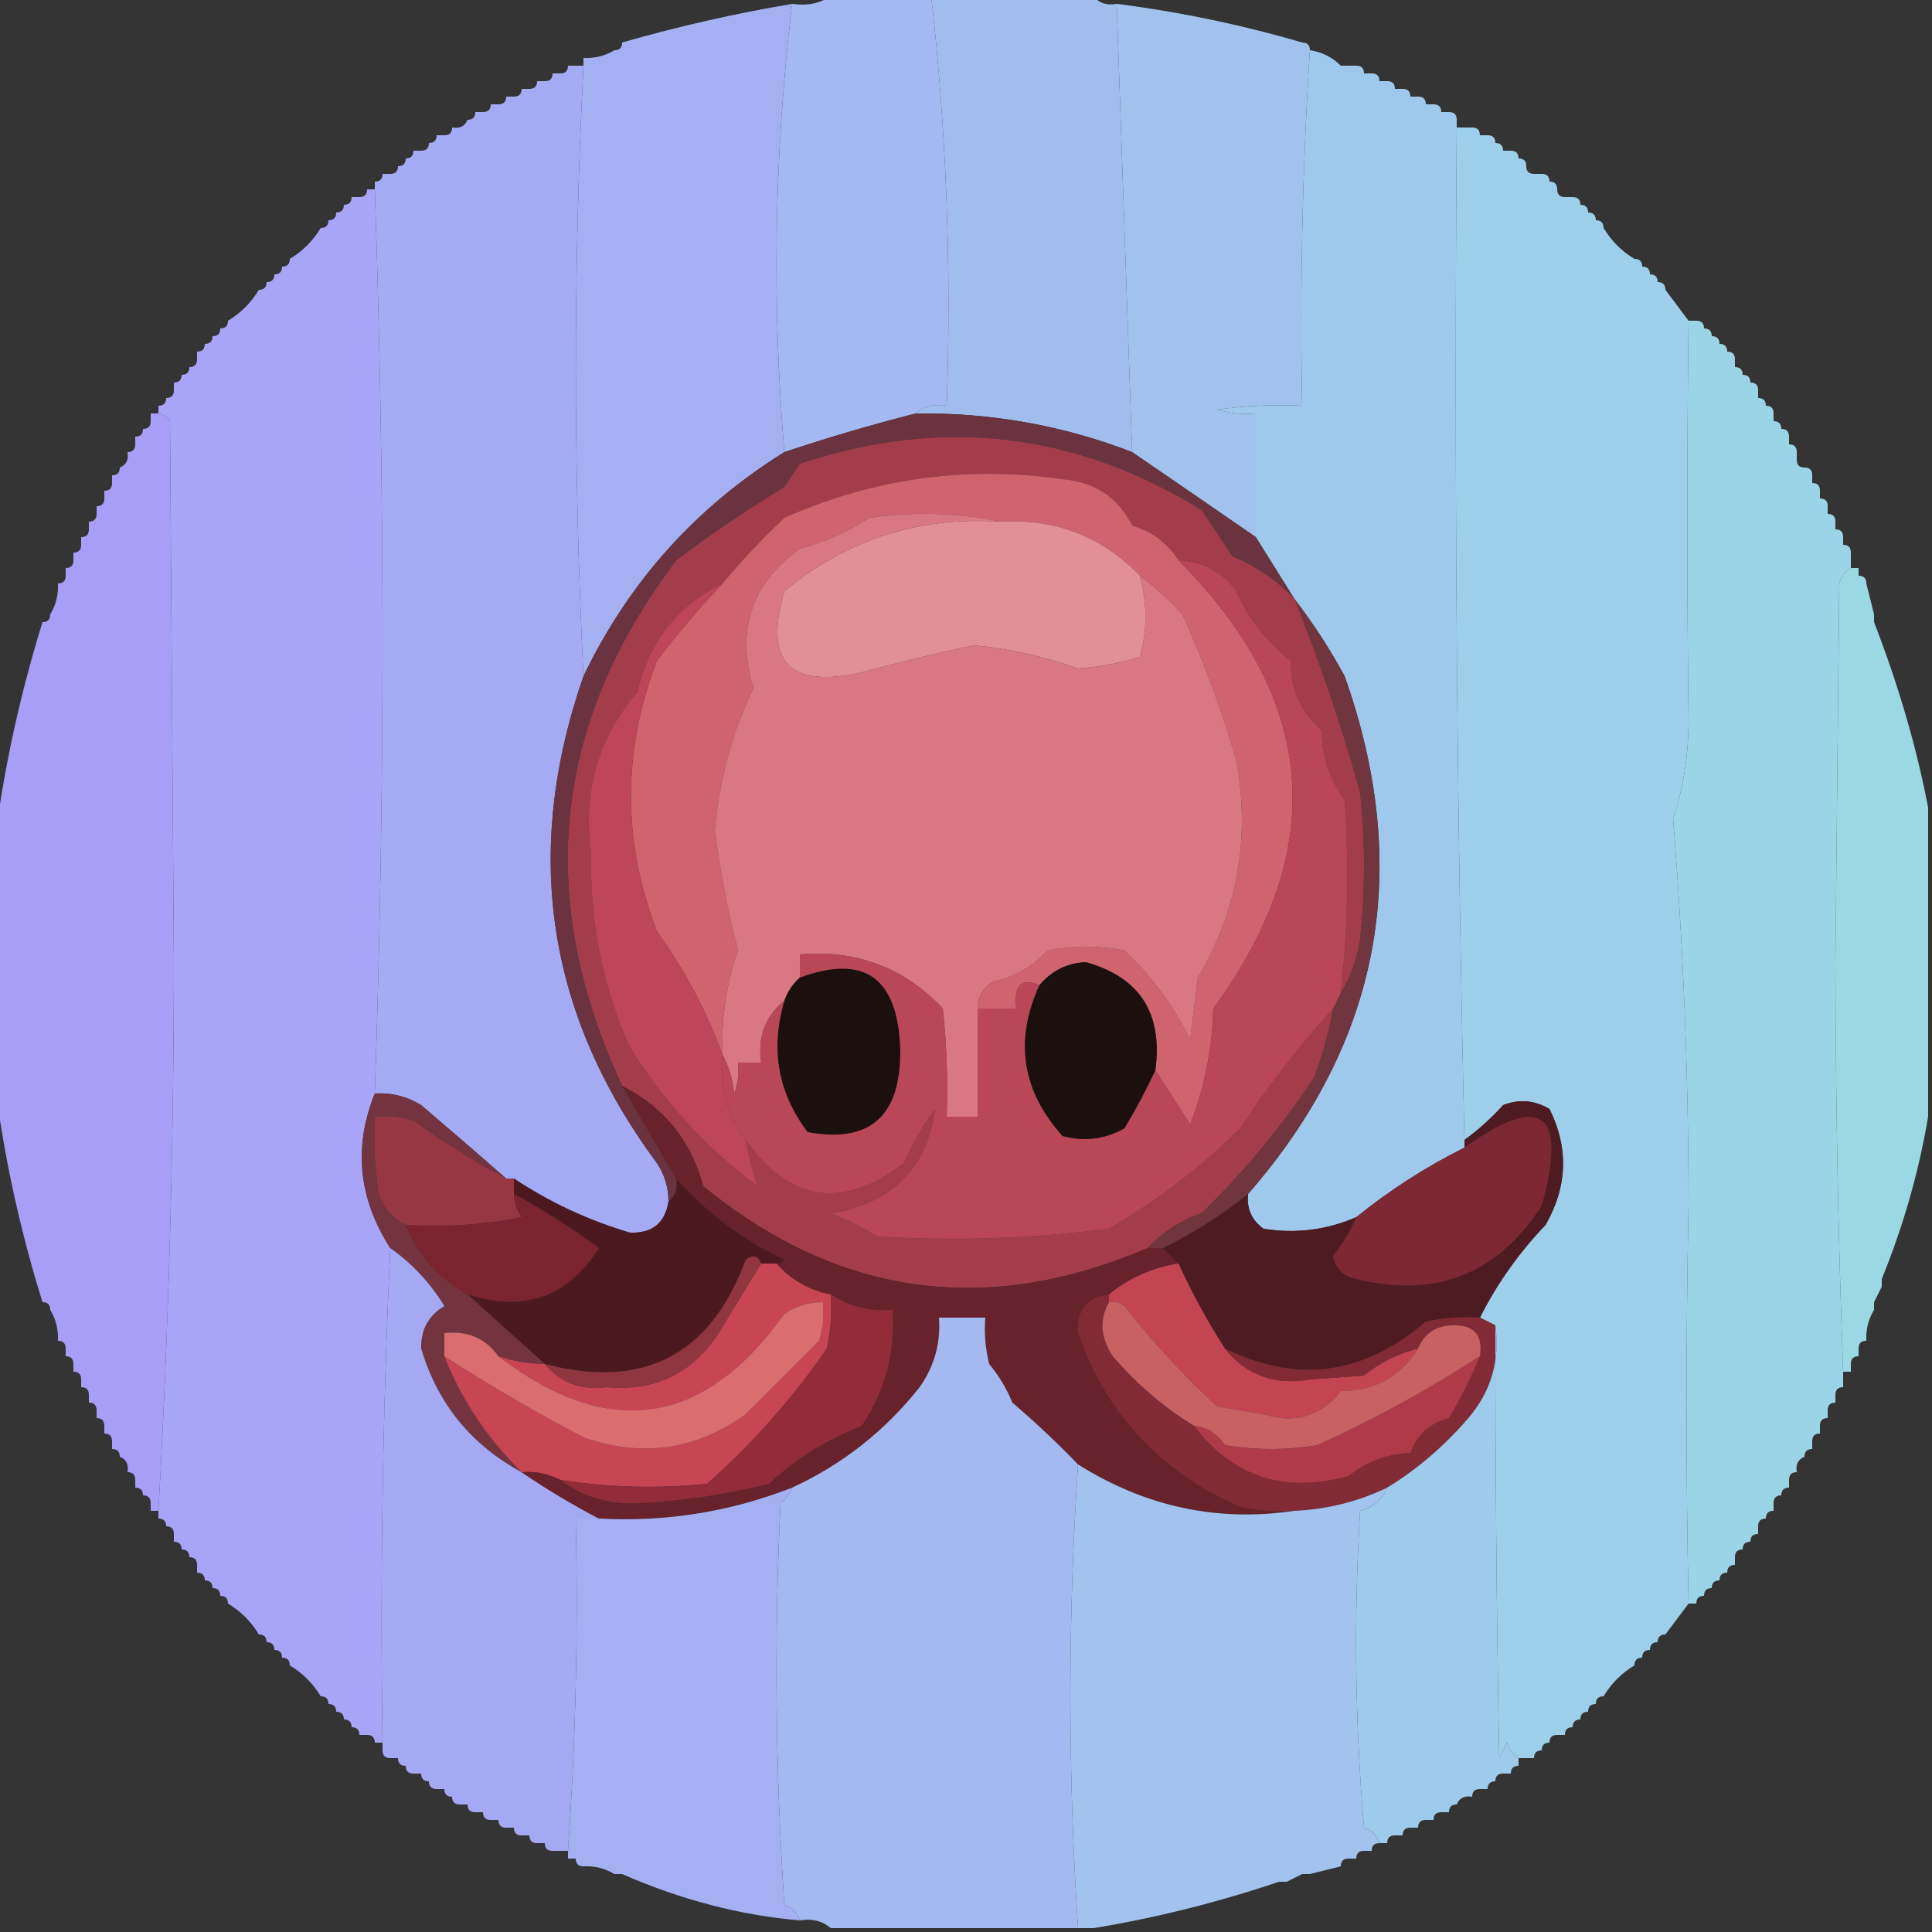 <?xml version="1.0" encoding="UTF-8"?>
<!DOCTYPE svg PUBLIC "-//W3C//DTD SVG 1.1//EN" "http://www.w3.org/Graphics/SVG/1.1/DTD/svg11.dtd">
<svg xmlns="http://www.w3.org/2000/svg" version="1.1" width="250px" height="250px" style="shape-rendering:geometricPrecision; text-rendering:geometricPrecision; image-rendering:optimizeQuality; fill-rule:evenodd; clip-rule:evenodd" xmlns:xlink="http://www.w3.org/1999/xlink">
<rect width="100%" height="100%" fill="#333333" stroke="none"/>
<g><path style="opacity:0.004" fill="#fefefe" d="M -0.5,-0.5 C 35.5,-0.5 71.5,-0.5 107.5,-0.5C 106.081,0.451 104.415,0.784 102.5,0.5C 95.072,1.754 87.738,3.421 80.5,5.5C 79.833,5.5 79.5,5.833 79.5,6.5C 78.292,7.234 76.959,7.567 75.5,7.5C 74.833,7.5 74.5,7.833 74.5,8.5C 74.167,8.5 73.833,8.5 73.5,8.5C 72.833,8.5 72.5,8.833 72.5,9.5C 72.167,9.5 71.833,9.5 71.5,9.5C 70.833,9.5 70.5,9.833 70.5,10.5C 70.167,10.5 69.833,10.5 69.5,10.5C 68.833,10.5 68.5,10.833 68.5,11.5C 68.167,11.5 67.833,11.5 67.5,11.5C 66.833,11.5 66.5,11.833 66.5,12.5C 66.167,12.5 65.833,12.5 65.5,12.5C 64.833,12.5 64.5,12.833 64.5,13.5C 64.167,13.5 63.833,13.5 63.5,13.5C 62.833,13.5 62.5,13.833 62.5,14.5C 62.167,14.5 61.833,14.5 61.5,14.5C 60.833,14.5 60.5,14.833 60.5,15.5C 59.508,15.328 58.842,15.662 58.5,16.5C 57.833,16.5 57.5,16.833 57.5,17.5C 57.167,17.5 56.833,17.5 56.5,17.5C 55.833,17.5 55.5,17.833 55.5,18.5C 54.833,18.5 54.5,18.833 54.5,19.5C 54.167,19.5 53.833,19.5 53.5,19.5C 52.833,19.5 52.5,19.833 52.5,20.5C 51.833,20.5 51.5,20.833 51.5,21.5C 51.5,22.167 51.167,22.5 50.5,22.5C 50.167,21.167 49.833,21.167 49.5,22.5C 48.833,22.5 48.5,22.833 48.5,23.5C 47.833,23.5 47.5,23.833 47.5,24.5C 47.5,25.167 47.167,25.5 46.5,25.5C 46.167,24.167 45.833,24.167 45.5,25.5C 44.833,25.5 44.5,25.833 44.5,26.5C 43.833,26.5 43.5,26.833 43.5,27.5C 42.833,27.5 42.5,27.833 42.5,28.5C 41.833,28.5 41.5,28.833 41.5,29.5C 39.167,29.833 37.833,31.167 37.5,33.5C 36.833,33.5 36.5,33.833 36.5,34.5C 35.833,34.5 35.5,34.833 35.5,35.5C 34.833,35.5 34.5,35.833 34.5,36.5C 33.833,36.5 33.5,36.833 33.5,37.5C 31.167,37.833 29.833,39.167 29.5,41.5C 28.833,41.5 28.5,41.833 28.5,42.5C 27.833,42.5 27.5,42.833 27.5,43.5C 26.833,43.5 26.5,43.833 26.5,44.5C 25.833,44.5 25.5,44.833 25.5,45.5C 24.167,45.833 24.167,46.167 25.5,46.5C 25.5,47.167 25.167,47.5 24.5,47.5C 23.833,47.5 23.5,47.833 23.5,48.5C 22.833,48.5 22.5,48.833 22.5,49.5C 21.167,49.833 21.167,50.167 22.5,50.5C 22.5,51.167 22.167,51.5 21.5,51.5C 20.833,51.5 20.5,51.833 20.5,52.5C 19.833,52.5 19.5,52.833 19.5,53.5C 19.5,53.833 19.5,54.167 19.5,54.5C 18.833,54.5 18.5,54.833 18.5,55.5C 17.833,55.5 17.5,55.833 17.5,56.5C 17.5,56.833 17.5,57.167 17.5,57.5C 16.833,57.5 16.5,57.833 16.5,58.5C 15.662,58.842 15.328,59.508 15.5,60.5C 14.833,60.5 14.5,60.833 14.5,61.5C 14.5,61.833 14.5,62.167 14.5,62.5C 13.833,62.5 13.5,62.833 13.5,63.5C 13.5,63.833 13.5,64.167 13.5,64.5C 12.833,64.5 12.5,64.833 12.5,65.5C 12.5,65.833 12.5,66.167 12.5,66.5C 11.833,66.5 11.5,66.833 11.5,67.5C 11.5,67.833 11.5,68.167 11.5,68.5C 10.833,68.5 10.5,68.833 10.5,69.5C 10.5,69.833 10.5,70.167 10.5,70.5C 9.833,70.5 9.5,70.833 9.5,71.5C 9.5,71.833 9.5,72.167 9.5,72.5C 8.833,72.5 8.5,72.833 8.5,73.5C 8.5,73.833 8.5,74.167 8.5,74.5C 7.833,74.5 7.5,74.833 7.5,75.5C 7.567,76.959 7.234,78.292 6.5,79.5C 5.833,79.5 5.5,79.833 5.5,80.5C 2.68,89.631 0.68,98.631 -0.5,107.5C -0.5,71.5 -0.5,35.5 -0.5,-0.5 Z"/></g>
<g><path style="opacity:0.998" fill="#a4b8f1" d="M 107.5,-0.5 C 111.833,-0.5 116.167,-0.5 120.5,-0.5C 122.465,16.93 123.132,34.596 122.5,52.5C 120.901,52.232 119.568,52.566 118.5,53.5C 112.833,54.942 107.166,56.609 101.5,58.5C 99.862,39.076 100.195,19.743 102.5,0.5C 104.415,0.784 106.081,0.451 107.5,-0.5 Z"/></g>
<g><path style="opacity:0.995" fill="#a2beef" d="M 120.5,-0.5 C 127.5,-0.5 134.5,-0.5 141.5,-0.5C 142.209,0.404 143.209,0.737 144.5,0.5C 145.167,19.833 145.833,39.167 146.5,58.5C 137.568,55.049 128.235,53.382 118.5,53.5C 119.568,52.566 120.901,52.232 122.5,52.5C 123.132,34.596 122.465,16.93 120.5,-0.5 Z"/></g>
<g><path style="opacity:0.004" fill="#fefefe" d="M 141.5,-0.5 C 177.5,-0.5 213.5,-0.5 249.5,-0.5C 249.5,34.5 249.5,69.5 249.5,104.5C 248,96.673 245.667,88.673 242.5,80.5C 243.833,80.167 243.833,79.833 242.5,79.5C 242.167,78.167 241.833,76.833 241.5,75.5C 241.5,74.833 241.167,74.5 240.5,74.5C 240.5,74.167 240.5,73.833 240.5,73.5C 240.5,72.833 240.167,72.5 239.5,72.5C 239.5,72.167 239.5,71.833 239.5,71.5C 239.5,70.833 239.167,70.5 238.5,70.5C 238.5,70.167 238.5,69.833 238.5,69.5C 238.5,68.833 238.167,68.5 237.5,68.5C 237.5,68.167 237.5,67.833 237.5,67.5C 237.5,66.833 237.167,66.5 236.5,66.5C 236.5,66.167 236.5,65.833 236.5,65.5C 236.5,64.833 236.167,64.5 235.5,64.5C 235.5,64.167 235.5,63.833 235.5,63.5C 235.5,62.833 235.167,62.5 234.5,62.5C 234.5,62.167 234.5,61.833 234.5,61.5C 234.5,60.833 234.167,60.5 233.5,60.5C 232.833,60.5 232.5,60.167 232.5,59.5C 233.833,59.167 233.833,58.833 232.5,58.5C 232.5,57.833 232.167,57.5 231.5,57.5C 231.5,57.167 231.5,56.833 231.5,56.5C 231.5,55.833 231.167,55.5 230.5,55.5C 230.5,54.833 230.167,54.5 229.5,54.5C 229.5,54.167 229.5,53.833 229.5,53.5C 229.5,52.833 229.167,52.5 228.5,52.5C 228.5,51.833 228.167,51.5 227.5,51.5C 227.5,51.167 227.5,50.833 227.5,50.5C 227.5,49.833 227.167,49.5 226.5,49.5C 226.5,48.833 226.167,48.5 225.5,48.5C 225.5,47.833 225.167,47.5 224.5,47.5C 224.5,47.167 224.5,46.833 224.5,46.5C 224.5,45.833 224.167,45.5 223.5,45.5C 223.5,44.833 223.167,44.5 222.5,44.5C 222.5,43.833 222.167,43.5 221.5,43.5C 221.5,42.833 221.167,42.5 220.5,42.5C 220.5,41.833 220.167,41.5 219.5,41.5C 219.167,39.167 217.833,37.833 215.5,37.5C 215.5,36.833 215.167,36.5 214.5,36.5C 214.5,35.833 214.167,35.5 213.5,35.5C 213.5,34.833 213.167,34.5 212.5,34.5C 212.5,33.833 212.167,33.5 211.5,33.5C 211.167,31.167 209.833,29.833 207.5,29.5C 207.5,28.833 207.167,28.5 206.5,28.5C 206.5,27.833 206.167,27.5 205.5,27.5C 205.5,26.833 205.167,26.5 204.5,26.5C 204.5,25.833 204.167,25.5 203.5,25.5C 203.167,24.167 202.833,24.167 202.5,25.5C 201.833,25.5 201.5,25.167 201.5,24.5C 201.5,23.833 201.167,23.5 200.5,23.5C 200.5,22.833 200.167,22.5 199.5,22.5C 199.167,21.167 198.833,21.167 198.5,22.5C 197.833,22.5 197.5,22.167 197.5,21.5C 197.5,20.833 197.167,20.5 196.5,20.5C 196.5,19.833 196.167,19.5 195.5,19.5C 195.167,19.5 194.833,19.5 194.5,19.5C 194.5,18.833 194.167,18.5 193.5,18.5C 193.5,17.833 193.167,17.5 192.5,17.5C 192.167,17.5 191.833,17.5 191.5,17.5C 191.5,16.833 191.167,16.5 190.5,16.5C 190.158,15.662 189.492,15.328 188.5,15.5C 188.5,14.833 188.167,14.5 187.5,14.5C 187.167,14.5 186.833,14.5 186.5,14.5C 186.5,13.833 186.167,13.5 185.5,13.5C 185.167,13.5 184.833,13.5 184.5,13.5C 184.5,12.833 184.167,12.5 183.5,12.5C 183.167,12.5 182.833,12.5 182.5,12.5C 182.5,11.833 182.167,11.5 181.5,11.5C 181.167,11.5 180.833,11.5 180.5,11.5C 180.5,10.833 180.167,10.5 179.5,10.5C 179.167,10.5 178.833,10.5 178.5,10.5C 178.5,9.833 178.167,9.5 177.5,9.5C 177.167,9.5 176.833,9.5 176.5,9.5C 176.5,8.833 176.167,8.5 175.5,8.5C 175.167,8.5 174.833,8.5 174.5,8.5C 174.167,7.167 173.833,7.167 173.5,8.5C 172.395,7.4 171.062,6.733 169.5,6.5C 169.5,5.833 169.167,5.5 168.5,5.5C 160.631,3.199 152.631,1.533 144.5,0.5C 143.209,0.737 142.209,0.404 141.5,-0.5 Z"/></g>
<g><path style="opacity:0.996" fill="#a1c3ee" d="M 144.5,0.5 C 152.631,1.533 160.631,3.199 168.5,5.5C 169.167,5.5 169.5,5.833 169.5,6.5C 168.531,21.785 168.198,37.119 168.5,52.5C 164.818,52.335 161.152,52.501 157.5,53C 159.134,53.493 160.801,53.66 162.5,53.5C 162.5,58.833 162.5,64.167 162.5,69.5C 157.144,65.8 151.81,62.134 146.5,58.5C 145.833,39.167 145.167,19.833 144.5,0.5 Z"/></g>
<g><path style="opacity:0.994" fill="#a5b1f3" d="M 102.5,0.5 C 100.195,19.743 99.862,39.076 101.5,58.5C 90.012,65.654 81.346,75.32 75.5,87.5C 74.185,60.793 74.185,34.459 75.5,8.5C 75.5,8.167 75.5,7.833 75.5,7.5C 76.959,7.567 78.292,7.234 79.5,6.5C 80.167,6.5 80.5,6.167 80.5,5.5C 87.738,3.421 95.072,1.754 102.5,0.5 Z"/></g>
<g><path style="opacity:0.998" fill="#9fc9ec" d="M 169.5,6.5 C 171.062,6.733 172.395,7.4 173.5,8.5C 173.833,8.5 174.167,8.5 174.5,8.5C 174.833,8.5 175.167,8.5 175.5,8.5C 176.167,8.5 176.5,8.833 176.5,9.5C 176.833,9.5 177.167,9.5 177.5,9.5C 178.167,9.5 178.5,9.833 178.5,10.5C 178.833,10.5 179.167,10.5 179.5,10.5C 180.167,10.5 180.5,10.833 180.5,11.5C 180.833,11.5 181.167,11.5 181.5,11.5C 182.167,11.5 182.5,11.833 182.5,12.5C 182.833,12.5 183.167,12.5 183.5,12.5C 184.167,12.5 184.5,12.833 184.5,13.5C 184.833,13.5 185.167,13.5 185.5,13.5C 186.167,13.5 186.5,13.833 186.5,14.5C 186.833,14.5 187.167,14.5 187.5,14.5C 188.167,14.5 188.5,14.833 188.5,15.5C 188.5,15.833 188.5,16.167 188.5,16.5C 188.168,60.337 188.501,104.003 189.5,147.5C 189.5,147.833 189.5,148.167 189.5,148.5C 184.485,151.004 179.819,154.004 175.5,157.5C 171.649,159.169 167.649,159.669 163.5,159C 161.963,157.89 161.297,156.39 161.5,154.5C 178.679,134.804 182.845,112.471 174,87.5C 172.058,83.931 169.892,80.598 167.5,77.5C 165.833,74.833 164.167,72.167 162.5,69.5C 162.5,64.167 162.5,58.833 162.5,53.5C 160.801,53.66 159.134,53.493 157.5,53C 161.152,52.501 164.818,52.335 168.5,52.5C 168.198,37.119 168.531,21.785 169.5,6.5 Z"/></g>
<g><path style="opacity:0.996" fill="#a6abf5" d="M 73.5,8.5 C 73.833,8.5 74.167,8.5 74.5,8.5C 74.833,8.5 75.167,8.5 75.5,8.5C 74.185,34.459 74.185,60.793 75.5,87.5C 67.583,110.271 70.75,131.271 85,150.5C 86.009,152.025 86.509,153.692 86.5,155.5C 86.044,158.286 84.377,159.619 81.5,159.5C 76.126,157.911 71.126,155.578 66.5,152.5C 66.167,152.5 65.833,152.5 65.5,152.5C 61.905,149.351 58.238,146.184 54.5,143C 52.655,141.872 50.655,141.372 48.5,141.5C 49.833,102.5 49.833,63.5 48.5,24.5C 48.5,24.167 48.5,23.833 48.5,23.5C 49.167,23.5 49.5,23.167 49.5,22.5C 49.833,22.5 50.167,22.5 50.5,22.5C 51.167,22.5 51.5,22.167 51.5,21.5C 52.167,21.5 52.5,21.167 52.5,20.5C 53.167,20.5 53.5,20.167 53.5,19.5C 53.833,19.5 54.167,19.5 54.5,19.5C 55.167,19.5 55.5,19.167 55.5,18.5C 56.167,18.5 56.5,18.167 56.5,17.5C 56.833,17.5 57.167,17.5 57.5,17.5C 58.167,17.5 58.5,17.167 58.5,16.5C 59.492,16.672 60.158,16.338 60.5,15.5C 61.167,15.5 61.5,15.167 61.5,14.5C 61.833,14.5 62.167,14.5 62.5,14.5C 63.167,14.5 63.5,14.167 63.5,13.5C 63.833,13.5 64.167,13.5 64.5,13.5C 65.167,13.5 65.5,13.167 65.5,12.5C 65.833,12.5 66.167,12.5 66.5,12.5C 67.167,12.5 67.5,12.167 67.5,11.5C 67.833,11.5 68.167,11.5 68.5,11.5C 69.167,11.5 69.5,11.167 69.5,10.5C 69.833,10.5 70.167,10.5 70.5,10.5C 71.167,10.5 71.5,10.167 71.5,9.5C 71.833,9.5 72.167,9.5 72.5,9.5C 73.167,9.5 73.5,9.167 73.5,8.5 Z"/></g>
<g><path style="opacity:0.996" fill="#9ed0eb" d="M 188.5,16.5 C 189.167,16.5 189.833,16.5 190.5,16.5C 191.167,16.5 191.5,16.833 191.5,17.5C 191.833,17.5 192.167,17.5 192.5,17.5C 193.167,17.5 193.5,17.833 193.5,18.5C 194.167,18.5 194.5,18.833 194.5,19.5C 194.833,19.5 195.167,19.5 195.5,19.5C 196.167,19.5 196.5,19.833 196.5,20.5C 197.167,20.5 197.5,20.833 197.5,21.5C 197.5,22.167 197.833,22.5 198.5,22.5C 198.833,22.5 199.167,22.5 199.5,22.5C 200.167,22.5 200.5,22.833 200.5,23.5C 201.167,23.5 201.5,23.833 201.5,24.5C 201.5,25.167 201.833,25.5 202.5,25.5C 202.833,25.5 203.167,25.5 203.5,25.5C 204.167,25.5 204.5,25.833 204.5,26.5C 205.167,26.5 205.5,26.833 205.5,27.5C 206.167,27.5 206.5,27.833 206.5,28.5C 207.167,28.5 207.5,28.833 207.5,29.5C 208.5,31.167 209.833,32.5 211.5,33.5C 212.167,33.5 212.5,33.833 212.5,34.5C 213.167,34.5 213.5,34.833 213.5,35.5C 214.167,35.5 214.5,35.833 214.5,36.5C 215.167,36.5 215.5,36.833 215.5,37.5C 216.5,38.833 217.5,40.167 218.5,41.5C 218.285,58.707 218.285,76.04 218.5,93.5C 218.463,97.925 217.796,102.091 216.5,106C 217.826,122.447 218.493,139.114 218.5,156C 218.149,173.374 218.149,190.54 218.5,207.5C 217.5,208.833 216.5,210.167 215.5,211.5C 214.833,211.5 214.5,211.833 214.5,212.5C 213.833,212.5 213.5,212.833 213.5,213.5C 212.833,213.5 212.5,213.833 212.5,214.5C 211.833,214.5 211.5,214.833 211.5,215.5C 209.833,216.5 208.5,217.833 207.5,219.5C 206.833,219.5 206.5,219.833 206.5,220.5C 205.833,220.5 205.5,220.833 205.5,221.5C 204.833,221.5 204.5,221.833 204.5,222.5C 203.833,222.5 203.5,222.833 203.5,223.5C 202.833,223.5 202.5,223.833 202.5,224.5C 202.167,224.5 201.833,224.5 201.5,224.5C 200.833,224.5 200.5,224.833 200.5,225.5C 199.833,225.5 199.5,225.833 199.5,226.5C 198.833,226.5 198.5,226.833 198.5,227.5C 198.167,227.5 197.833,227.5 197.5,227.5C 197.167,227.5 196.833,227.5 196.5,227.5C 195.778,227.082 195.278,226.416 195,225.5C 194.667,226.167 194.333,226.833 194,227.5C 193.654,208.652 193.488,189.985 193.5,171.5C 192.833,171.167 192.167,170.833 191.5,170.5C 193.7,166.12 196.533,162.12 200,158.5C 202.836,153.529 203.002,148.529 200.5,143.5C 198.579,142.359 196.579,142.192 194.5,143C 192.963,144.707 191.296,146.207 189.5,147.5C 188.501,104.003 188.168,60.337 188.5,16.5 Z"/></g>
<g><path style="opacity:0.997" fill="#a8a4f8" d="M 47.5,24.5 C 47.833,24.5 48.167,24.5 48.5,24.5C 49.833,63.5 49.833,102.5 48.5,141.5C 45.711,148.408 46.377,155.075 50.5,161.5C 49.512,182.758 49.178,204.091 49.5,225.5C 49.167,225.5 48.833,225.5 48.5,225.5C 48.5,224.833 48.167,224.5 47.5,224.5C 47.167,224.5 46.833,224.5 46.5,224.5C 46.5,223.833 46.167,223.5 45.5,223.5C 45.5,222.833 45.167,222.5 44.5,222.5C 44.5,221.833 44.167,221.5 43.5,221.5C 43.5,220.833 43.167,220.5 42.5,220.5C 42.5,219.833 42.167,219.5 41.5,219.5C 40.5,217.833 39.167,216.5 37.5,215.5C 37.5,214.833 37.167,214.5 36.5,214.5C 36.5,213.833 36.167,213.5 35.5,213.5C 35.5,212.833 35.167,212.5 34.5,212.5C 34.5,211.833 34.167,211.5 33.5,211.5C 32.5,209.833 31.167,208.5 29.5,207.5C 29.5,206.833 29.167,206.5 28.5,206.5C 28.5,205.833 28.167,205.5 27.5,205.5C 27.5,204.833 27.167,204.5 26.5,204.5C 26.5,203.833 26.167,203.5 25.5,203.5C 25.5,203.167 25.5,202.833 25.5,202.5C 25.5,201.833 25.167,201.5 24.5,201.5C 24.5,200.833 24.167,200.5 23.5,200.5C 23.5,199.833 23.167,199.5 22.5,199.5C 22.5,199.167 22.5,198.833 22.5,198.5C 22.5,197.833 22.167,197.5 21.5,197.5C 21.5,196.833 21.167,196.5 20.5,196.5C 20.5,196.167 20.5,195.833 20.5,195.5C 21.823,172.049 22.49,148.382 22.5,124.5C 22.333,101.167 22.167,77.833 22,54.5C 21.617,53.944 21.117,53.611 20.5,53.5C 20.5,53.167 20.5,52.833 20.5,52.5C 21.167,52.5 21.5,52.167 21.5,51.5C 22.167,51.5 22.5,51.167 22.5,50.5C 22.5,50.167 22.5,49.833 22.5,49.5C 23.167,49.5 23.5,49.167 23.5,48.5C 24.167,48.5 24.5,48.167 24.5,47.5C 25.167,47.5 25.5,47.167 25.5,46.5C 25.5,46.167 25.5,45.833 25.5,45.5C 26.167,45.5 26.5,45.167 26.5,44.5C 27.167,44.5 27.5,44.167 27.5,43.5C 28.167,43.5 28.5,43.167 28.5,42.5C 29.167,42.5 29.5,42.167 29.5,41.5C 31.167,40.5 32.5,39.167 33.5,37.5C 34.167,37.5 34.5,37.167 34.5,36.5C 35.167,36.5 35.5,36.167 35.5,35.5C 36.167,35.5 36.5,35.167 36.5,34.5C 37.167,34.5 37.5,34.167 37.5,33.5C 39.167,32.5 40.5,31.167 41.5,29.5C 42.167,29.5 42.5,29.167 42.5,28.5C 43.167,28.5 43.5,28.167 43.5,27.5C 44.167,27.5 44.5,27.167 44.5,26.5C 45.167,26.5 45.5,26.167 45.5,25.5C 45.833,25.5 46.167,25.5 46.5,25.5C 47.167,25.5 47.5,25.167 47.5,24.5 Z"/></g>
<g><path style="opacity:0.99" fill="#9dd6e9" d="M 218.5,41.5 C 218.833,41.5 219.167,41.5 219.5,41.5C 220.167,41.5 220.5,41.833 220.5,42.5C 221.167,42.5 221.5,42.833 221.5,43.5C 222.167,43.5 222.5,43.833 222.5,44.5C 223.167,44.5 223.5,44.833 223.5,45.5C 224.167,45.5 224.5,45.833 224.5,46.5C 224.5,46.833 224.5,47.167 224.5,47.5C 225.167,47.5 225.5,47.833 225.5,48.5C 226.167,48.5 226.5,48.833 226.5,49.5C 227.167,49.5 227.5,49.833 227.5,50.5C 227.5,50.833 227.5,51.167 227.5,51.5C 228.167,51.5 228.5,51.833 228.5,52.5C 229.167,52.5 229.5,52.833 229.5,53.5C 229.5,53.833 229.5,54.167 229.5,54.5C 230.167,54.5 230.5,54.833 230.5,55.5C 231.167,55.5 231.5,55.833 231.5,56.5C 231.5,56.833 231.5,57.167 231.5,57.5C 232.167,57.5 232.5,57.833 232.5,58.5C 232.5,58.833 232.5,59.167 232.5,59.5C 232.5,60.167 232.833,60.5 233.5,60.5C 234.167,60.5 234.5,60.833 234.5,61.5C 234.5,61.833 234.5,62.167 234.5,62.5C 235.167,62.5 235.5,62.833 235.5,63.5C 235.5,63.833 235.5,64.167 235.5,64.5C 236.167,64.5 236.5,64.833 236.5,65.5C 236.5,65.833 236.5,66.167 236.5,66.5C 237.167,66.5 237.5,66.833 237.5,67.5C 237.5,67.833 237.5,68.167 237.5,68.5C 238.167,68.5 238.5,68.833 238.5,69.5C 238.5,69.833 238.5,70.167 238.5,70.5C 239.167,70.5 239.5,70.833 239.5,71.5C 239.5,71.833 239.5,72.167 239.5,72.5C 239.5,72.833 239.5,73.167 239.5,73.5C 238.778,73.918 238.278,74.584 238,75.5C 237.833,91.833 237.667,108.167 237.5,124.5C 237.528,142.455 237.861,160.122 238.5,177.5C 238.5,177.833 238.5,178.167 238.5,178.5C 238.5,178.833 238.5,179.167 238.5,179.5C 237.833,179.5 237.5,179.833 237.5,180.5C 237.5,180.833 237.5,181.167 237.5,181.5C 236.833,181.5 236.5,181.833 236.5,182.5C 236.5,182.833 236.5,183.167 236.5,183.5C 235.833,183.5 235.5,183.833 235.5,184.5C 235.5,184.833 235.5,185.167 235.5,185.5C 234.833,185.5 234.5,185.833 234.5,186.5C 234.5,186.833 234.5,187.167 234.5,187.5C 233.833,187.5 233.5,187.833 233.5,188.5C 232.662,188.842 232.328,189.508 232.5,190.5C 231.833,190.5 231.5,190.833 231.5,191.5C 231.5,191.833 231.5,192.167 231.5,192.5C 230.833,192.5 230.5,192.833 230.5,193.5C 229.833,193.5 229.5,193.833 229.5,194.5C 229.5,194.833 229.5,195.167 229.5,195.5C 228.833,195.5 228.5,195.833 228.5,196.5C 227.833,196.5 227.5,196.833 227.5,197.5C 227.5,197.833 227.5,198.167 227.5,198.5C 226.833,198.5 226.5,198.833 226.5,199.5C 225.833,199.5 225.5,199.833 225.5,200.5C 224.833,200.5 224.5,200.833 224.5,201.5C 224.5,201.833 224.5,202.167 224.5,202.5C 223.833,202.5 223.5,202.833 223.5,203.5C 222.833,203.5 222.5,203.833 222.5,204.5C 221.833,204.5 221.5,204.833 221.5,205.5C 220.833,205.5 220.5,205.833 220.5,206.5C 219.833,206.5 219.5,206.833 219.5,207.5C 219.167,207.5 218.833,207.5 218.5,207.5C 218.149,190.54 218.149,173.374 218.5,156C 218.493,139.114 217.826,122.447 216.5,106C 217.796,102.091 218.463,97.925 218.5,93.5C 218.285,76.04 218.285,58.707 218.5,41.5 Z"/></g>
<g><path style="opacity:0.982" fill="#aa9ffa" d="M 19.5,53.5 C 19.833,53.5 20.167,53.5 20.5,53.5C 21.117,53.611 21.617,53.944 22,54.5C 22.167,77.833 22.333,101.167 22.5,124.5C 22.49,148.382 21.823,172.049 20.5,195.5C 20.167,195.5 19.833,195.5 19.5,195.5C 19.5,195.167 19.5,194.833 19.5,194.5C 19.5,193.833 19.167,193.5 18.5,193.5C 18.5,192.833 18.167,192.5 17.5,192.5C 17.5,192.167 17.5,191.833 17.5,191.5C 17.5,190.833 17.167,190.5 16.5,190.5C 16.672,189.508 16.338,188.842 15.5,188.5C 15.5,187.833 15.167,187.5 14.5,187.5C 14.5,187.167 14.5,186.833 14.5,186.5C 14.5,185.833 14.167,185.5 13.5,185.5C 13.5,185.167 13.5,184.833 13.5,184.5C 13.5,183.833 13.167,183.5 12.5,183.5C 12.5,183.167 12.5,182.833 12.5,182.5C 12.5,181.833 12.167,181.5 11.5,181.5C 11.5,181.167 11.5,180.833 11.5,180.5C 11.5,179.833 11.167,179.5 10.5,179.5C 10.5,179.167 10.5,178.833 10.5,178.5C 10.5,177.833 10.167,177.5 9.5,177.5C 9.5,177.167 9.5,176.833 9.5,176.5C 9.5,175.833 9.167,175.5 8.5,175.5C 8.5,175.167 8.5,174.833 8.5,174.5C 8.5,173.833 8.167,173.5 7.5,173.5C 7.567,172.041 7.234,170.708 6.5,169.5C 6.5,168.833 6.167,168.5 5.5,168.5C 2.716,159.568 0.716,150.568 -0.5,141.5C -0.5,130.167 -0.5,118.833 -0.5,107.5C 0.68,98.631 2.68,89.631 5.5,80.5C 6.167,80.5 6.5,80.167 6.5,79.5C 7.234,78.292 7.567,76.959 7.5,75.5C 8.167,75.5 8.5,75.167 8.5,74.5C 8.5,74.167 8.5,73.833 8.5,73.5C 9.167,73.5 9.5,73.167 9.5,72.5C 9.5,72.167 9.5,71.833 9.5,71.5C 10.167,71.5 10.5,71.167 10.5,70.5C 10.5,70.167 10.5,69.833 10.5,69.5C 11.167,69.5 11.5,69.167 11.5,68.5C 11.5,68.167 11.5,67.833 11.5,67.5C 12.167,67.5 12.5,67.167 12.5,66.5C 12.5,66.167 12.5,65.833 12.5,65.5C 13.167,65.5 13.5,65.167 13.5,64.5C 13.5,64.167 13.5,63.833 13.5,63.5C 14.167,63.5 14.5,63.167 14.5,62.5C 14.5,62.167 14.5,61.833 14.5,61.5C 15.167,61.5 15.5,61.167 15.5,60.5C 16.338,60.158 16.672,59.492 16.5,58.5C 17.167,58.5 17.5,58.167 17.5,57.5C 17.5,57.167 17.5,56.833 17.5,56.5C 18.167,56.5 18.5,56.167 18.5,55.5C 19.167,55.5 19.5,55.167 19.5,54.5C 19.5,54.167 19.5,53.833 19.5,53.5 Z"/></g>
<g><path style="opacity:1" fill="#a33d4c" d="M 167.5,77.5 C 170.78,85.592 173.614,93.925 176,102.5C 176.667,108.833 176.667,115.167 176,121.5C 175.61,124.104 174.776,126.438 173.5,128.5C 174.407,120.182 174.573,111.849 174,103.5C 172.054,100.861 171.054,97.861 171,94.5C 168.32,92.124 166.987,89.124 167,85.5C 163.869,83.046 161.536,80.046 160,76.5C 158.117,73.976 155.617,72.642 152.5,72.5C 151.106,70.292 149.106,68.792 146.5,68C 144.715,64.378 141.715,62.378 137.5,62C 124.993,60.223 112.993,61.89 101.5,67C 98.635,69.697 95.968,72.53 93.5,75.5C 87.621,78.384 83.954,83.051 82.5,89.5C 77.37,95.474 75.37,102.474 76.5,110.5C 76.302,119.23 77.968,127.563 81.5,135.5C 85.853,142.531 91.353,148.531 98,153.5C 97.405,151.65 96.905,149.65 96.5,147.5C 102.197,155.568 109.03,156.568 117,150.5C 118.08,148.004 119.414,145.67 121,143.5C 119.935,151.232 115.435,155.732 107.5,157C 109.623,157.815 111.623,158.815 113.5,160C 123.526,160.613 133.526,160.279 143.5,159C 149.707,155.394 155.373,151.061 160.5,146C 164.177,140.424 168.177,135.258 172.5,130.5C 171.978,133.568 171.145,136.568 170,139.5C 165.773,145.856 160.94,151.69 155.5,157C 152.743,157.938 150.41,159.438 148.5,161.5C 127.645,170.425 108.479,167.759 91,153.5C 89.434,147.626 85.934,143.293 80.5,140.5C 69.186,116.249 71.519,93.582 87.5,72.5C 92.027,69.074 96.694,65.907 101.5,63C 102.167,62 102.833,61 103.5,60C 121.825,53.886 139.158,55.886 155.5,66C 156.833,68 158.167,70 159.5,72C 162.576,73.243 165.243,75.077 167.5,77.5 Z"/></g>
<g><path style="opacity:0.981" fill="#9cdbe7" d="M 239.5,73.5 C 239.833,73.5 240.167,73.5 240.5,73.5C 240.5,73.833 240.5,74.167 240.5,74.5C 241.167,74.5 241.5,74.833 241.5,75.5C 241.833,76.833 242.167,78.167 242.5,79.5C 242.5,79.833 242.5,80.167 242.5,80.5C 245.667,88.673 248,96.673 249.5,104.5C 249.5,117.833 249.5,131.167 249.5,144.5C 248.3,151.62 246.3,158.62 243.5,165.5C 243.5,165.833 243.5,166.167 243.5,166.5C 243.167,167.167 242.833,167.833 242.5,168.5C 242.5,168.833 242.5,169.167 242.5,169.5C 241.766,170.708 241.433,172.041 241.5,173.5C 240.833,173.5 240.5,173.833 240.5,174.5C 240.5,174.833 240.5,175.167 240.5,175.5C 239.833,175.5 239.5,175.833 239.5,176.5C 239.5,176.833 239.5,177.167 239.5,177.5C 239.167,177.5 238.833,177.5 238.5,177.5C 237.861,160.122 237.528,142.455 237.5,124.5C 237.667,108.167 237.833,91.833 238,75.5C 238.278,74.584 238.778,73.918 239.5,73.5 Z"/></g>
<g><path style="opacity:1" fill="#6a333f" d="M 118.5,53.5 C 128.235,53.382 137.568,55.049 146.5,58.5C 151.81,62.134 157.144,65.8 162.5,69.5C 164.167,72.167 165.833,74.833 167.5,77.5C 165.243,75.077 162.576,73.243 159.5,72C 158.167,70 156.833,68 155.5,66C 139.158,55.886 121.825,53.886 103.5,60C 102.833,61 102.167,62 101.5,63C 96.694,65.907 92.027,69.074 87.5,72.5C 71.519,93.582 69.186,116.249 80.5,140.5C 82.833,144.5 85.167,148.5 87.5,152.5C 87.737,153.791 87.404,154.791 86.5,155.5C 86.509,153.692 86.009,152.025 85,150.5C 70.75,131.271 67.583,110.271 75.5,87.5C 81.346,75.32 90.012,65.654 101.5,58.5C 107.166,56.609 112.833,54.942 118.5,53.5 Z"/></g>
<g><path style="opacity:1" fill="#cf646f" d="M 152.5,72.5 C 170.543,90.611 172.043,109.944 157,130.5C 156.869,135.694 155.869,140.694 154,145.5C 152.476,143.102 150.976,140.769 149.5,138.5C 150.491,131.126 147.491,126.46 140.5,124.5C 138.045,124.628 136.045,125.628 134.5,127.5C 132.183,126.466 131.183,127.466 131.5,130.5C 129.833,130.5 128.167,130.5 126.5,130.5C 126.511,128.983 127.177,127.816 128.5,127C 131.29,126.439 133.623,125.106 135.5,123C 138.833,122.333 142.167,122.333 145.5,123C 149.048,126.329 151.881,130.163 154,134.5C 154.333,131.833 154.667,129.167 155,126.5C 160.131,117.849 161.797,108.516 160,98.5C 158.119,91.957 155.785,85.623 153,79.5C 151.296,77.627 149.463,75.96 147.5,74.5C 142.625,69.441 136.625,67.108 129.5,67.5C 124.015,66.348 118.349,66.182 112.5,67C 109.689,68.825 106.689,70.158 103.5,71C 97.197,75.599 95.197,81.599 97.5,89C 94.721,94.841 93.054,101.008 92.5,107.5C 93.181,112.736 94.181,117.903 95.5,123C 93.977,127.35 93.31,131.85 93.5,136.5C 91.465,130.905 88.631,125.572 85,120.5C 80.526,108.868 80.526,97.202 85,85.5C 87.669,82 90.502,78.667 93.5,75.5C 95.968,72.53 98.635,69.697 101.5,67C 112.993,61.89 124.993,60.223 137.5,62C 141.715,62.378 144.715,64.378 146.5,68C 149.106,68.792 151.106,70.292 152.5,72.5 Z"/></g>
<g><path style="opacity:1" fill="#e29095" d="M 129.5,67.5 C 136.625,67.108 142.625,69.441 147.5,74.5C 148.466,78.065 148.466,81.565 147.5,85C 144.893,85.818 142.226,86.318 139.5,86.5C 135.191,84.966 130.691,83.966 126,83.5C 121.162,84.535 116.329,85.702 111.5,87C 102.142,89.143 98.809,85.643 101.5,76.5C 109.55,69.815 118.884,66.815 129.5,67.5 Z"/></g>
<g><path style="opacity:1" fill="#da7882" d="M 129.5,67.5 C 118.884,66.815 109.55,69.815 101.5,76.5C 98.809,85.643 102.142,89.143 111.5,87C 116.329,85.702 121.162,84.535 126,83.5C 130.691,83.966 135.191,84.966 139.5,86.5C 142.226,86.318 144.893,85.818 147.5,85C 148.466,81.565 148.466,78.065 147.5,74.5C 149.463,75.96 151.296,77.627 153,79.5C 155.785,85.623 158.119,91.957 160,98.5C 161.797,108.516 160.131,117.849 155,126.5C 154.667,129.167 154.333,131.833 154,134.5C 151.881,130.163 149.048,126.329 145.5,123C 142.167,122.333 138.833,122.333 135.5,123C 133.623,125.106 131.29,126.439 128.5,127C 127.177,127.816 126.511,128.983 126.5,130.5C 126.5,135.167 126.5,139.833 126.5,144.5C 125.167,144.5 123.833,144.5 122.5,144.5C 122.666,139.821 122.499,135.155 122,130.5C 116.995,125.214 110.829,122.88 103.5,123.5C 103.5,124.5 103.5,125.5 103.5,126.5C 102.599,127.29 101.932,128.29 101.5,129.5C 99.018,131.503 98.018,134.169 98.5,137.5C 97.5,137.5 96.5,137.5 95.5,137.5C 95.657,138.873 95.49,140.207 95,141.5C 94.802,139.618 94.302,137.952 93.5,136.5C 93.31,131.85 93.977,127.35 95.5,123C 94.181,117.903 93.181,112.736 92.5,107.5C 93.054,101.008 94.721,94.841 97.5,89C 95.197,81.599 97.197,75.599 103.5,71C 106.689,70.158 109.689,68.825 112.5,67C 118.349,66.182 124.015,66.348 129.5,67.5 Z"/></g>
<g><path style="opacity:1" fill="#be465a" d="M 93.5,75.5 C 90.502,78.667 87.669,82 85,85.5C 80.526,97.202 80.526,108.868 85,120.5C 88.631,125.572 91.465,130.905 93.5,136.5C 93.126,140.647 94.126,144.314 96.5,147.5C 96.905,149.65 97.405,151.65 98,153.5C 91.353,148.531 85.853,142.531 81.5,135.5C 77.968,127.563 76.302,119.23 76.5,110.5C 75.37,102.474 77.37,95.474 82.5,89.5C 83.954,83.051 87.621,78.384 93.5,75.5 Z"/></g>
<g><path style="opacity:1" fill="#1c100e" d="M 101.5,129.5 C 101.932,128.29 102.599,127.29 103.5,126.5C 111.93,123.382 116.263,126.549 116.5,136C 116.536,144.478 112.536,147.978 104.5,146.5C 100.651,141.39 99.65,135.724 101.5,129.5 Z"/></g>
<g><path style="opacity:0.004" fill="#fefefe" d="M -0.5,141.5 C 0.716,150.568 2.716,159.568 5.5,168.5C 6.167,168.5 6.5,168.833 6.5,169.5C 7.234,170.708 7.567,172.041 7.5,173.5C 8.167,173.5 8.5,173.833 8.5,174.5C 8.5,174.833 8.5,175.167 8.5,175.5C 9.167,175.5 9.5,175.833 9.5,176.5C 9.5,176.833 9.5,177.167 9.5,177.5C 10.167,177.5 10.5,177.833 10.5,178.5C 10.5,178.833 10.5,179.167 10.5,179.5C 11.167,179.5 11.5,179.833 11.5,180.5C 11.5,180.833 11.5,181.167 11.5,181.5C 12.167,181.5 12.5,181.833 12.5,182.5C 12.5,182.833 12.5,183.167 12.5,183.5C 13.167,183.5 13.5,183.833 13.5,184.5C 13.5,184.833 13.5,185.167 13.5,185.5C 14.167,185.5 14.5,185.833 14.5,186.5C 14.5,186.833 14.5,187.167 14.5,187.5C 15.167,187.5 15.5,187.833 15.5,188.5C 15.328,189.492 15.662,190.158 16.5,190.5C 17.167,190.5 17.5,190.833 17.5,191.5C 17.5,191.833 17.5,192.167 17.5,192.5C 18.167,192.5 18.5,192.833 18.5,193.5C 19.167,193.5 19.5,193.833 19.5,194.5C 19.5,194.833 19.5,195.167 19.5,195.5C 19.5,196.167 19.833,196.5 20.5,196.5C 21.167,196.5 21.5,196.833 21.5,197.5C 22.167,197.5 22.5,197.833 22.5,198.5C 21.167,198.833 21.167,199.167 22.5,199.5C 23.167,199.5 23.5,199.833 23.5,200.5C 24.167,200.5 24.5,200.833 24.5,201.5C 25.167,201.5 25.5,201.833 25.5,202.5C 24.167,202.833 24.167,203.167 25.5,203.5C 26.167,203.5 26.5,203.833 26.5,204.5C 27.167,204.5 27.5,204.833 27.5,205.5C 28.167,205.5 28.5,205.833 28.5,206.5C 29.167,206.5 29.5,206.833 29.5,207.5C 29.833,209.833 31.167,211.167 33.5,211.5C 34.167,211.5 34.5,211.833 34.5,212.5C 35.167,212.5 35.5,212.833 35.5,213.5C 36.167,213.5 36.5,213.833 36.5,214.5C 37.167,214.5 37.5,214.833 37.5,215.5C 37.833,217.833 39.167,219.167 41.5,219.5C 42.167,219.5 42.5,219.833 42.5,220.5C 43.167,220.5 43.5,220.833 43.5,221.5C 44.167,221.5 44.5,221.833 44.5,222.5C 45.167,222.5 45.5,222.833 45.5,223.5C 46.167,223.5 46.5,223.833 46.5,224.5C 46.833,224.5 47.167,224.5 47.5,224.5C 48.167,224.5 48.5,224.833 48.5,225.5C 48.5,226.167 48.833,226.5 49.5,226.5C 49.5,227.167 49.833,227.5 50.5,227.5C 50.833,227.5 51.167,227.5 51.5,227.5C 51.5,228.167 51.833,228.5 52.5,228.5C 52.5,229.167 52.833,229.5 53.5,229.5C 53.833,229.5 54.167,229.5 54.5,229.5C 54.5,230.167 54.833,230.5 55.5,230.5C 55.5,231.167 55.833,231.5 56.5,231.5C 56.833,231.5 57.167,231.5 57.5,231.5C 57.5,232.167 57.833,232.5 58.5,232.5C 58.5,233.167 58.833,233.5 59.5,233.5C 59.833,233.5 60.167,233.5 60.5,233.5C 60.5,234.167 60.833,234.5 61.5,234.5C 61.833,234.5 62.167,234.5 62.5,234.5C 62.5,235.167 62.833,235.5 63.5,235.5C 63.833,235.5 64.167,235.5 64.5,235.5C 64.5,236.167 64.833,236.5 65.5,236.5C 65.833,236.5 66.167,236.5 66.5,236.5C 66.5,237.167 66.833,237.5 67.5,237.5C 67.833,237.5 68.167,237.5 68.5,237.5C 68.5,238.167 68.833,238.5 69.5,238.5C 69.833,238.5 70.167,238.5 70.5,238.5C 70.5,239.167 70.833,239.5 71.5,239.5C 71.833,239.5 72.167,239.5 72.5,239.5C 72.5,240.167 72.833,240.5 73.5,240.5C 73.833,240.5 74.167,240.5 74.5,240.5C 74.5,241.167 74.833,241.5 75.5,241.5C 76.959,241.433 78.292,241.766 79.5,242.5C 79.833,243.833 80.167,243.833 80.5,242.5C 88.123,245.84 95.79,247.84 103.5,248.5C 105.099,248.232 106.432,248.566 107.5,249.5C 71.5,249.5 35.5,249.5 -0.5,249.5C -0.5,213.5 -0.5,177.5 -0.5,141.5 Z"/></g>
<g><path style="opacity:1" fill="#70353f" d="M 167.5,77.5 C 169.892,80.598 172.058,83.931 174,87.5C 182.845,112.471 178.679,134.804 161.5,154.5C 158.08,157.259 154.414,159.592 150.5,161.5C 149.833,161.5 149.167,161.5 148.5,161.5C 150.41,159.438 152.743,157.938 155.5,157C 160.94,151.69 165.773,145.856 170,139.5C 171.145,136.568 171.978,133.568 172.5,130.5C 172.833,129.833 173.167,129.167 173.5,128.5C 174.776,126.438 175.61,124.104 176,121.5C 176.667,115.167 176.667,108.833 176,102.5C 173.614,93.925 170.78,85.592 167.5,77.5 Z"/></g>
<g><path style="opacity:0.004" fill="#fefefe" d="M 249.5,144.5 C 249.5,179.5 249.5,214.5 249.5,249.5C 213.5,249.5 177.5,249.5 141.5,249.5C 149.535,248.181 157.535,246.181 165.5,243.5C 165.833,244.833 166.167,244.833 166.5,243.5C 167.167,243.167 167.833,242.833 168.5,242.5C 168.833,243.833 169.167,243.833 169.5,242.5C 170.833,242.167 172.167,241.833 173.5,241.5C 174.167,241.5 174.5,241.167 174.5,240.5C 174.833,240.5 175.167,240.5 175.5,240.5C 176.167,240.5 176.5,240.167 176.5,239.5C 176.833,239.5 177.167,239.5 177.5,239.5C 178.167,239.5 178.5,239.167 178.5,238.5C 178.833,238.5 179.167,238.5 179.5,238.5C 180.167,238.5 180.5,238.167 180.5,237.5C 180.833,237.5 181.167,237.5 181.5,237.5C 182.167,237.5 182.5,237.167 182.5,236.5C 182.833,236.5 183.167,236.5 183.5,236.5C 184.167,236.5 184.5,236.167 184.5,235.5C 184.833,235.5 185.167,235.5 185.5,235.5C 186.167,235.5 186.5,235.167 186.5,234.5C 186.833,234.5 187.167,234.5 187.5,234.5C 188.167,234.5 188.5,234.167 188.5,233.5C 189.492,233.672 190.158,233.338 190.5,232.5C 191.167,232.5 191.5,232.167 191.5,231.5C 191.833,231.5 192.167,231.5 192.5,231.5C 193.167,231.5 193.5,231.167 193.5,230.5C 194.167,230.5 194.5,230.167 194.5,229.5C 194.833,229.5 195.167,229.5 195.5,229.5C 196.167,229.5 196.5,229.167 196.5,228.5C 197.167,228.5 197.5,228.167 197.5,227.5C 197.833,227.5 198.167,227.5 198.5,227.5C 199.167,227.5 199.5,227.167 199.5,226.5C 200.167,226.5 200.5,226.167 200.5,225.5C 201.167,225.5 201.5,225.167 201.5,224.5C 201.833,224.5 202.167,224.5 202.5,224.5C 203.167,224.5 203.5,224.167 203.5,223.5C 204.167,223.5 204.5,223.167 204.5,222.5C 205.167,222.5 205.5,222.167 205.5,221.5C 206.167,221.5 206.5,221.167 206.5,220.5C 207.167,220.5 207.5,220.167 207.5,219.5C 209.833,219.167 211.167,217.833 211.5,215.5C 212.167,215.5 212.5,215.167 212.5,214.5C 213.167,214.5 213.5,214.167 213.5,213.5C 214.167,213.5 214.5,213.167 214.5,212.5C 215.167,212.5 215.5,212.167 215.5,211.5C 217.833,211.167 219.167,209.833 219.5,207.5C 220.167,207.5 220.5,207.167 220.5,206.5C 221.167,206.5 221.5,206.167 221.5,205.5C 222.167,205.5 222.5,205.167 222.5,204.5C 223.167,204.5 223.5,204.167 223.5,203.5C 224.167,203.5 224.5,203.167 224.5,202.5C 224.5,202.167 224.5,201.833 224.5,201.5C 225.167,201.5 225.5,201.167 225.5,200.5C 226.167,200.5 226.5,200.167 226.5,199.5C 227.167,199.5 227.5,199.167 227.5,198.5C 227.5,198.167 227.5,197.833 227.5,197.5C 228.167,197.5 228.5,197.167 228.5,196.5C 229.167,196.5 229.5,196.167 229.5,195.5C 229.5,195.167 229.5,194.833 229.5,194.5C 230.167,194.5 230.5,194.167 230.5,193.5C 231.167,193.5 231.5,193.167 231.5,192.5C 231.5,192.167 231.5,191.833 231.5,191.5C 232.167,191.5 232.5,191.167 232.5,190.5C 233.338,190.158 233.672,189.492 233.5,188.5C 234.167,188.5 234.5,188.167 234.5,187.5C 234.5,187.167 234.5,186.833 234.5,186.5C 235.167,186.5 235.5,186.167 235.5,185.5C 235.5,185.167 235.5,184.833 235.5,184.5C 236.167,184.5 236.5,184.167 236.5,183.5C 236.5,183.167 236.5,182.833 236.5,182.5C 237.167,182.5 237.5,182.167 237.5,181.5C 237.5,181.167 237.5,180.833 237.5,180.5C 238.167,180.5 238.5,180.167 238.5,179.5C 238.5,179.167 238.5,178.833 238.5,178.5C 239.167,178.5 239.5,178.167 239.5,177.5C 239.5,177.167 239.5,176.833 239.5,176.5C 240.167,176.5 240.5,176.167 240.5,175.5C 240.5,175.167 240.5,174.833 240.5,174.5C 241.167,174.5 241.5,174.167 241.5,173.5C 241.433,172.041 241.766,170.708 242.5,169.5C 243.833,169.167 243.833,168.833 242.5,168.5C 242.833,167.833 243.167,167.167 243.5,166.5C 244.833,166.167 244.833,165.833 243.5,165.5C 246.3,158.62 248.3,151.62 249.5,144.5 Z"/></g>
<g><path style="opacity:1" fill="#983744" d="M 65.5,152.5 C 65.833,152.5 66.167,152.5 66.5,152.5C 66.5,153.167 66.5,153.833 66.5,154.5C 66.539,155.583 66.873,156.583 67.5,157.5C 62.544,158.494 57.544,158.827 52.5,158.5C 50.856,157.684 49.69,156.35 49,154.5C 48.502,151.183 48.335,147.85 48.5,144.5C 50.199,144.34 51.866,144.506 53.5,145C 57.388,147.772 61.388,150.272 65.5,152.5 Z"/></g>
<g><path style="opacity:1" fill="#ba4757" d="M 152.5,72.5 C 155.617,72.642 158.117,73.976 160,76.5C 161.536,80.046 163.869,83.046 167,85.5C 166.987,89.124 168.32,92.124 171,94.5C 171.054,97.861 172.054,100.861 174,103.5C 174.573,111.849 174.407,120.182 173.5,128.5C 173.167,129.167 172.833,129.833 172.5,130.5C 168.177,135.258 164.177,140.424 160.5,146C 155.373,151.061 149.707,155.394 143.5,159C 133.526,160.279 123.526,160.613 113.5,160C 111.623,158.815 109.623,157.815 107.5,157C 115.435,155.732 119.935,151.232 121,143.5C 119.414,145.67 118.08,148.004 117,150.5C 109.03,156.568 102.197,155.568 96.5,147.5C 94.126,144.314 93.126,140.647 93.5,136.5C 94.302,137.952 94.802,139.618 95,141.5C 95.49,140.207 95.657,138.873 95.5,137.5C 96.5,137.5 97.5,137.5 98.5,137.5C 98.018,134.169 99.018,131.503 101.5,129.5C 99.65,135.724 100.651,141.39 104.5,146.5C 112.536,147.978 116.536,144.478 116.5,136C 116.263,126.549 111.93,123.382 103.5,126.5C 103.5,125.5 103.5,124.5 103.5,123.5C 110.829,122.88 116.995,125.214 122,130.5C 122.499,135.155 122.666,139.821 122.5,144.5C 123.833,144.5 125.167,144.5 126.5,144.5C 126.5,139.833 126.5,135.167 126.5,130.5C 128.167,130.5 129.833,130.5 131.5,130.5C 131.183,127.466 132.183,126.466 134.5,127.5C 131.239,134.646 132.239,141.146 137.5,147C 140.303,147.755 142.97,147.422 145.5,146C 146.986,143.525 148.319,141.025 149.5,138.5C 150.976,140.769 152.476,143.102 154,145.5C 155.869,140.694 156.869,135.694 157,130.5C 172.043,109.944 170.543,90.611 152.5,72.5 Z"/></g>
<g><path style="opacity:1" fill="#1c100f" d="M 149.5,138.5 C 148.319,141.025 146.986,143.525 145.5,146C 142.97,147.422 140.303,147.755 137.5,147C 132.239,141.146 131.239,134.646 134.5,127.5C 136.045,125.628 138.045,124.628 140.5,124.5C 147.491,126.46 150.491,131.126 149.5,138.5 Z"/></g>
<g><path style="opacity:1" fill="#4d1921" d="M 66.5,152.5 C 71.126,155.578 76.126,157.911 81.5,159.5C 84.377,159.619 86.044,158.286 86.5,155.5C 87.404,154.791 87.737,153.791 87.5,152.5C 91.441,156.937 96.108,160.437 101.5,163C 101.272,163.399 100.938,163.565 100.5,163.5C 99.833,163.5 99.167,163.5 98.5,163.5C 98.103,162.475 97.437,162.308 96.5,163C 91.956,175.353 83.289,179.853 70.5,176.5C 67.167,173.5 63.833,170.5 60.5,167.5C 67.826,169.838 73.493,167.838 77.5,161.5C 74.044,158.933 70.377,156.599 66.5,154.5C 66.5,153.833 66.5,153.167 66.5,152.5 Z"/></g>
<g><path style="opacity:1" fill="#4f1b22" d="M 191.5,170.5 C 189.143,170.337 186.81,170.503 184.5,171C 176.502,177.916 167.836,179.082 158.5,174.5C 156.246,170.993 154.246,167.327 152.5,163.5C 151.833,162.833 151.167,162.167 150.5,161.5C 154.414,159.592 158.08,157.259 161.5,154.5C 161.297,156.39 161.963,157.89 163.5,159C 167.649,159.669 171.649,159.169 175.5,157.5C 174.763,159.305 173.763,160.971 172.5,162.5C 172.833,164.167 173.833,165.167 175.5,165.5C 185.778,168.033 193.778,164.866 199.5,156C 202.83,143.871 199.497,141.371 189.5,148.5C 189.5,148.167 189.5,147.833 189.5,147.5C 191.296,146.207 192.963,144.707 194.5,143C 196.579,142.192 198.579,142.359 200.5,143.5C 203.002,148.529 202.836,153.529 200,158.5C 196.533,162.12 193.7,166.12 191.5,170.5 Z"/></g>
<g><path style="opacity:1" fill="#733440" d="M 48.5,141.5 C 50.655,141.372 52.655,141.872 54.5,143C 58.238,146.184 61.905,149.351 65.5,152.5C 61.388,150.272 57.388,147.772 53.5,145C 51.866,144.506 50.199,144.34 48.5,144.5C 48.335,147.85 48.502,151.183 49,154.5C 49.69,156.35 50.856,157.684 52.5,158.5C 54.117,162.449 56.784,165.449 60.5,167.5C 63.833,170.5 67.167,173.5 70.5,176.5C 68.435,176.483 66.435,176.15 64.5,175.5C 62.824,173.166 60.491,172.166 57.5,172.5C 57.5,173.5 57.5,174.5 57.5,175.5C 59.736,181.155 63.069,186.155 67.5,190.5C 60.958,186.958 56.625,181.625 54.5,174.5C 54.437,172.069 55.437,170.235 57.5,169C 55.68,166.014 53.347,163.514 50.5,161.5C 46.377,155.075 45.711,148.408 48.5,141.5 Z"/></g>
<g><path style="opacity:1" fill="#7b2330" d="M 66.5,154.5 C 70.377,156.599 74.044,158.933 77.5,161.5C 73.493,167.838 67.826,169.838 60.5,167.5C 56.784,165.449 54.117,162.449 52.5,158.5C 57.544,158.827 62.544,158.494 67.5,157.5C 66.873,156.583 66.539,155.583 66.5,154.5 Z"/></g>
<g><path style="opacity:0.988" fill="#a6a9f4" d="M 50.5,161.5 C 53.347,163.514 55.68,166.014 57.5,169C 55.437,170.235 54.437,172.069 54.5,174.5C 56.625,181.625 60.958,186.958 67.5,190.5C 70.702,192.683 74.036,194.683 77.5,196.5C 76.5,196.5 75.5,196.5 74.5,196.5C 74.829,211.01 74.496,225.343 73.5,239.5C 73.167,239.5 72.833,239.5 72.5,239.5C 72.167,239.5 71.833,239.5 71.5,239.5C 70.833,239.5 70.5,239.167 70.5,238.5C 70.167,238.5 69.833,238.5 69.5,238.5C 68.833,238.5 68.5,238.167 68.5,237.5C 68.167,237.5 67.833,237.5 67.5,237.5C 66.833,237.5 66.5,237.167 66.5,236.5C 66.167,236.5 65.833,236.5 65.5,236.5C 64.833,236.5 64.5,236.167 64.5,235.5C 64.167,235.5 63.833,235.5 63.5,235.5C 62.833,235.5 62.5,235.167 62.5,234.5C 62.167,234.5 61.833,234.5 61.5,234.5C 60.833,234.5 60.5,234.167 60.5,233.5C 60.167,233.5 59.833,233.5 59.5,233.5C 58.833,233.5 58.5,233.167 58.5,232.5C 57.833,232.5 57.5,232.167 57.5,231.5C 57.167,231.5 56.833,231.5 56.5,231.5C 55.833,231.5 55.5,231.167 55.5,230.5C 54.833,230.5 54.5,230.167 54.5,229.5C 54.167,229.5 53.833,229.5 53.5,229.5C 52.833,229.5 52.5,229.167 52.5,228.5C 51.833,228.5 51.5,228.167 51.5,227.5C 51.167,227.5 50.833,227.5 50.5,227.5C 49.833,227.5 49.5,227.167 49.5,226.5C 49.5,226.167 49.5,225.833 49.5,225.5C 49.178,204.091 49.512,182.758 50.5,161.5 Z"/></g>
<g><path style="opacity:1" fill="#7e2835" d="M 175.5,157.5 C 179.819,154.004 184.485,151.004 189.5,148.5C 199.497,141.371 202.83,143.871 199.5,156C 193.778,164.866 185.778,168.033 175.5,165.5C 173.833,165.167 172.833,164.167 172.5,162.5C 173.763,160.971 174.763,159.305 175.5,157.5 Z"/></g>
<g><path style="opacity:1" fill="#c84553" d="M 98.5,163.5 C 99.167,163.5 99.833,163.5 100.5,163.5C 102.336,165.588 104.669,166.921 107.5,167.5C 107.663,169.857 107.497,172.19 107,174.5C 102.574,180.93 97.407,186.763 91.5,192C 85.138,192.653 78.805,192.487 72.5,191.5C 70.958,190.699 69.291,190.366 67.5,190.5C 63.069,186.155 59.736,181.155 57.5,175.5C 63.341,179.254 69.341,182.754 75.5,186C 83.061,188.642 90.061,187.642 96.5,183C 99.667,179.833 102.833,176.667 106,173.5C 106.494,171.866 106.66,170.199 106.5,168.5C 104.692,168.491 103.025,168.991 101.5,170C 91.091,184.584 78.757,186.417 64.5,175.5C 66.435,176.15 68.435,176.483 70.5,176.5C 72.508,178.927 75.174,179.927 78.5,179.5C 84.761,180.064 89.594,177.731 93,172.5C 94.872,169.404 96.705,166.404 98.5,163.5 Z"/></g>
<g><path style="opacity:1" fill="#67222c" d="M 80.5,140.5 C 85.934,143.293 89.434,147.626 91,153.5C 108.479,167.759 127.645,170.425 148.5,161.5C 149.167,161.5 149.833,161.5 150.5,161.5C 151.167,162.167 151.833,162.833 152.5,163.5C 149.088,164.042 146.088,165.375 143.5,167.5C 140.641,167.801 139.307,169.467 139.5,172.5C 143.156,182.994 150.156,190.494 160.5,195C 162.81,195.497 165.143,195.663 167.5,195.5C 157.549,196.975 148.216,194.975 139.5,189.5C 136.836,186.734 134.003,184.067 131,181.5C 130.252,179.668 129.252,178.001 128,176.5C 127.505,174.527 127.338,172.527 127.5,170.5C 125.5,170.5 123.5,170.5 121.5,170.5C 121.741,173.794 120.908,176.794 119,179.5C 114.511,185.161 109.011,189.494 102.5,192.5C 94.475,195.638 86.142,196.971 77.5,196.5C 74.036,194.683 70.702,192.683 67.5,190.5C 69.291,190.366 70.958,190.699 72.5,191.5C 75.524,193.782 79.024,194.782 83,194.5C 88.593,194.197 94.093,193.364 99.5,192C 103.005,188.746 107.005,186.246 111.5,184.5C 114.543,179.997 115.876,174.997 115.5,169.5C 112.579,169.717 109.913,169.051 107.5,167.5C 104.669,166.921 102.336,165.588 100.5,163.5C 100.938,163.565 101.272,163.399 101.5,163C 96.108,160.437 91.441,156.937 87.5,152.5C 85.167,148.5 82.833,144.5 80.5,140.5 Z"/></g>
<g><path style="opacity:1" fill="#c44552" d="M 152.5,163.5 C 154.246,167.327 156.246,170.993 158.5,174.5C 161.247,177.944 164.914,179.278 169.5,178.5C 171.833,178.333 174.167,178.167 176.5,178C 178.577,176.295 180.91,175.128 183.5,174.5C 181.236,178.135 177.902,179.968 173.5,180C 170.918,183.282 167.584,184.282 163.5,183C 161.5,182.667 159.5,182.333 157.5,182C 153.16,177.993 149.16,173.66 145.5,169C 144.906,168.536 144.239,168.369 143.5,168.5C 143.5,168.167 143.5,167.833 143.5,167.5C 146.088,165.375 149.088,164.042 152.5,163.5 Z"/></g>
<g><path style="opacity:0.997" fill="#a3b9f0" d="M 139.5,189.5 C 138.175,209.402 138.175,229.402 139.5,249.5C 128.833,249.5 118.167,249.5 107.5,249.5C 106.432,248.566 105.099,248.232 103.5,248.5C 103.189,247.522 102.522,246.855 101.5,246.5C 100.334,229.176 100.167,211.843 101,194.5C 101.717,193.956 102.217,193.289 102.5,192.5C 109.011,189.494 114.511,185.161 119,179.5C 120.908,176.794 121.741,173.794 121.5,170.5C 123.5,170.5 125.5,170.5 127.5,170.5C 127.338,172.527 127.505,174.527 128,176.5C 129.252,178.001 130.252,179.668 131,181.5C 134.003,184.067 136.836,186.734 139.5,189.5 Z"/></g>
<g><path style="opacity:1" fill="#903641" d="M 98.5,163.5 C 96.705,166.404 94.872,169.404 93,172.5C 89.594,177.731 84.761,180.064 78.5,179.5C 75.174,179.927 72.508,178.927 70.5,176.5C 83.289,179.853 91.956,175.353 96.5,163C 97.437,162.308 98.103,162.475 98.5,163.5 Z"/></g>
<g><path style="opacity:1" fill="#da6e6e" d="M 57.5,175.5 C 57.5,174.5 57.5,173.5 57.5,172.5C 60.491,172.166 62.824,173.166 64.5,175.5C 78.757,186.417 91.091,184.584 101.5,170C 103.025,168.991 104.692,168.491 106.5,168.5C 106.66,170.199 106.494,171.866 106,173.5C 102.833,176.667 99.667,179.833 96.5,183C 90.061,187.642 83.061,188.642 75.5,186C 69.341,182.754 63.341,179.254 57.5,175.5 Z"/></g>
<g><path style="opacity:1" fill="#822a36" d="M 143.5,167.5 C 143.5,167.833 143.5,168.167 143.5,168.5C 142.236,170.772 142.402,173.105 144,175.5C 147.098,179.107 150.598,182.107 154.5,184.5C 159.558,191.117 166.225,193.284 174.5,191C 176.808,189.133 179.475,188.133 182.5,188C 183.369,185.632 185.035,184.132 187.5,183.5C 189.03,180.896 190.363,178.229 191.5,175.5C 191.923,172.757 190.756,171.424 188,171.5C 185.817,171.522 184.317,172.522 183.5,174.5C 180.91,175.128 178.577,176.295 176.5,178C 174.167,178.167 171.833,178.333 169.5,178.5C 164.914,179.278 161.247,177.944 158.5,174.5C 167.836,179.082 176.502,177.916 184.5,171C 186.81,170.503 189.143,170.337 191.5,170.5C 192.167,170.833 192.833,171.167 193.5,171.5C 194.116,176.05 192.949,180.05 190,183.5C 186.897,187.114 183.397,190.114 179.5,192.5C 175.716,194.316 171.716,195.316 167.5,195.5C 165.143,195.663 162.81,195.497 160.5,195C 150.156,190.494 143.156,182.994 139.5,172.5C 139.307,169.467 140.641,167.801 143.5,167.5 Z"/></g>
<g><path style="opacity:1" fill="#c76162" d="M 143.5,168.5 C 144.239,168.369 144.906,168.536 145.5,169C 149.16,173.66 153.16,177.993 157.5,182C 159.5,182.333 161.5,182.667 163.5,183C 167.584,184.282 170.918,183.282 173.5,180C 177.902,179.968 181.236,178.135 183.5,174.5C 184.317,172.522 185.817,171.522 188,171.5C 190.756,171.424 191.923,172.757 191.5,175.5C 184.848,179.829 177.848,183.662 170.5,187C 166.5,187.667 162.5,187.667 158.5,187C 157.529,185.519 156.196,184.685 154.5,184.5C 150.598,182.107 147.098,179.107 144,175.5C 142.402,173.105 142.236,170.772 143.5,168.5 Z"/></g>
<g><path style="opacity:1" fill="#b03b48" d="M 191.5,175.5 C 190.363,178.229 189.03,180.896 187.5,183.5C 185.035,184.132 183.369,185.632 182.5,188C 179.475,188.133 176.808,189.133 174.5,191C 166.225,193.284 159.558,191.117 154.5,184.5C 156.196,184.685 157.529,185.519 158.5,187C 162.5,187.667 166.5,187.667 170.5,187C 177.848,183.662 184.848,179.829 191.5,175.5 Z"/></g>
<g><path style="opacity:0.995" fill="#9fcbec" d="M 193.5,171.5 C 193.488,189.985 193.654,208.652 194,227.5C 194.333,226.833 194.667,226.167 195,225.5C 195.278,226.416 195.778,227.082 196.5,227.5C 196.5,227.833 196.5,228.167 196.5,228.5C 195.833,228.5 195.5,228.833 195.5,229.5C 195.167,229.5 194.833,229.5 194.5,229.5C 193.833,229.5 193.5,229.833 193.5,230.5C 192.833,230.5 192.5,230.833 192.5,231.5C 192.167,231.5 191.833,231.5 191.5,231.5C 190.833,231.5 190.5,231.833 190.5,232.5C 189.508,232.328 188.842,232.662 188.5,233.5C 187.833,233.5 187.5,233.833 187.5,234.5C 187.167,234.5 186.833,234.5 186.5,234.5C 185.833,234.5 185.5,234.833 185.5,235.5C 185.167,235.5 184.833,235.5 184.5,235.5C 183.833,235.5 183.5,235.833 183.5,236.5C 183.167,236.5 182.833,236.5 182.5,236.5C 181.833,236.5 181.5,236.833 181.5,237.5C 181.167,237.5 180.833,237.5 180.5,237.5C 179.833,237.5 179.5,237.833 179.5,238.5C 179.167,238.5 178.833,238.5 178.5,238.5C 178.189,237.522 177.522,236.855 176.5,236.5C 175.334,222.846 175.167,209.179 176,195.5C 177.729,195.026 178.895,194.026 179.5,192.5C 183.397,190.114 186.897,187.114 190,183.5C 192.949,180.05 194.116,176.05 193.5,171.5 Z"/></g>
<g><path style="opacity:1" fill="#922b3a" d="M 107.5,167.5 C 109.913,169.051 112.579,169.717 115.5,169.5C 115.876,174.997 114.543,179.997 111.5,184.5C 107.005,186.246 103.005,188.746 99.5,192C 94.093,193.364 88.593,194.197 83,194.5C 79.024,194.782 75.524,193.782 72.5,191.5C 78.805,192.487 85.138,192.653 91.5,192C 97.407,186.763 102.574,180.93 107,174.5C 107.497,172.19 107.663,169.857 107.5,167.5 Z"/></g>
<g><path style="opacity:0.997" fill="#a1c3ee" d="M 139.5,189.5 C 148.216,194.975 157.549,196.975 167.5,195.5C 171.716,195.316 175.716,194.316 179.5,192.5C 178.895,194.026 177.729,195.026 176,195.5C 175.167,209.179 175.334,222.846 176.5,236.5C 177.522,236.855 178.189,237.522 178.5,238.5C 177.833,238.5 177.5,238.833 177.5,239.5C 177.167,239.5 176.833,239.5 176.5,239.5C 175.833,239.5 175.5,239.833 175.5,240.5C 175.167,240.5 174.833,240.5 174.5,240.5C 173.833,240.5 173.5,240.833 173.5,241.5C 172.167,241.833 170.833,242.167 169.5,242.5C 169.167,242.5 168.833,242.5 168.5,242.5C 167.833,242.833 167.167,243.167 166.5,243.5C 166.167,243.5 165.833,243.5 165.5,243.5C 157.535,246.181 149.535,248.181 141.5,249.5C 140.833,249.5 140.167,249.5 139.5,249.5C 138.175,229.402 138.175,209.402 139.5,189.5 Z"/></g>
<g><path style="opacity:0.992" fill="#a5b1f4" d="M 102.5,192.5 C 102.217,193.289 101.717,193.956 101,194.5C 100.167,211.843 100.334,229.176 101.5,246.5C 102.522,246.855 103.189,247.522 103.5,248.5C 95.79,247.84 88.123,245.84 80.5,242.5C 80.167,242.5 79.833,242.5 79.5,242.5C 78.292,241.766 76.959,241.433 75.5,241.5C 74.833,241.5 74.5,241.167 74.5,240.5C 74.167,240.5 73.833,240.5 73.5,240.5C 73.5,240.167 73.5,239.833 73.5,239.5C 74.496,225.343 74.829,211.01 74.5,196.5C 75.5,196.5 76.5,196.5 77.5,196.5C 86.142,196.971 94.475,195.638 102.5,192.5 Z"/></g>
</svg>
